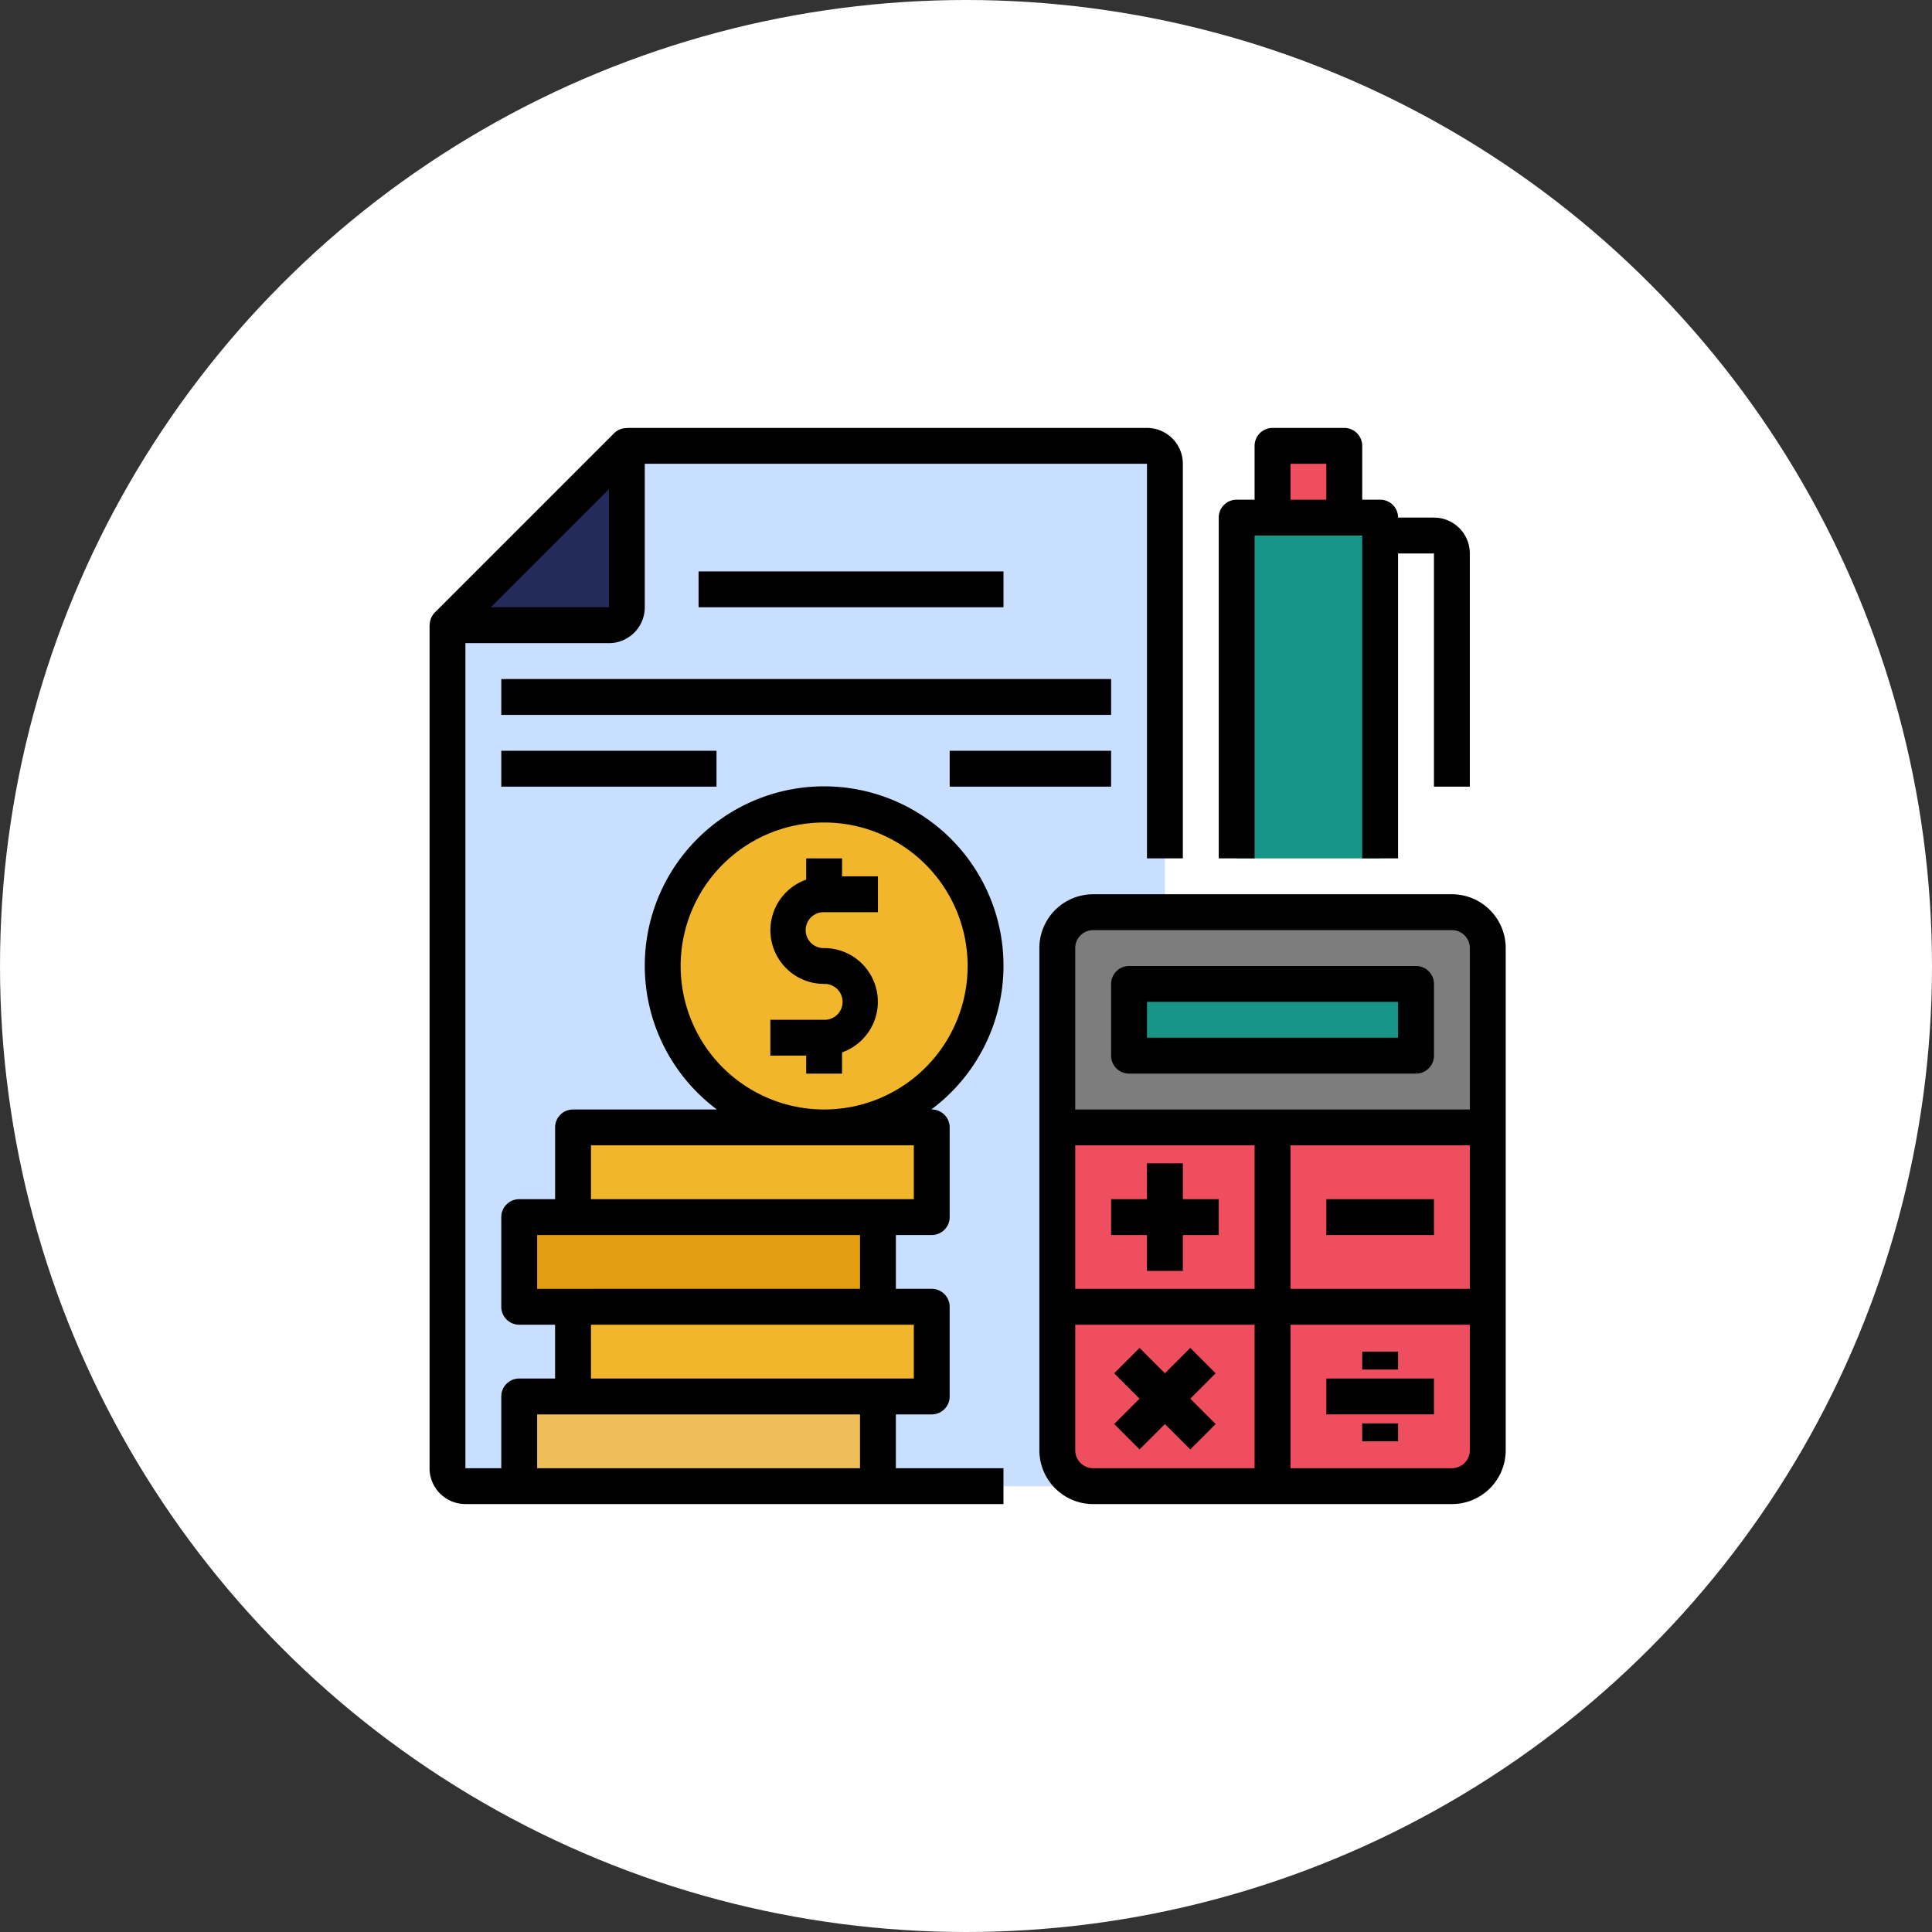 <svg xmlns="http://www.w3.org/2000/svg" width="132.136" height="132.136" viewBox="0 0 132.136 132.136">
  <rect x="0" y="0" width="132.136" height="132.136" fill="#333333" stroke="none"/>
  <g id="Grupo_1000272" data-name="Grupo 1000272" transform="translate(-1220.5 -4762)">
    <g id="Grupo_1000265" data-name="Grupo 1000265" transform="translate(1220.5 4762)">
      <ellipse id="Elipse_5516" data-name="Elipse 5516" cx="66.068" cy="66.068" rx="66.068" ry="66.068" transform="translate(0 0)" fill="#fff"/>
      <g id="deuda" transform="translate(29.378 29.267)">
        <path id="Trazado_126727" data-name="Trazado 126727" d="M15.267,3H50.841a1.227,1.227,0,0,1,1.227,1.227v68.7a1.227,1.227,0,0,1-1.227,1.227H4.227A1.227,1.227,0,0,1,3,72.922V15.267Z" transform="translate(-1.773 -1.773)" fill="#c9dfff"/>
        <path id="Trazado_126728" data-name="Trazado 126728" d="M10,41H34.534v6.133H10Z" transform="translate(-0.186 6.841)" fill="#f1b62b"/>
        <path id="Trazado_126729" data-name="Trazado 126729" d="M7,46H31.534v6.133H7Z" transform="translate(-0.867 7.975)" fill="#e39d10"/>
        <path id="Trazado_126730" data-name="Trazado 126730" d="M10,51H34.534v6.133H10Z" transform="translate(-0.186 9.108)" fill="#f1b62b"/>
        <path id="Trazado_126731" data-name="Trazado 126731" d="M7,56H31.534v6.133H7Z" transform="translate(-0.867 10.242)" fill="#f0be59"/>
        <path id="Trazado_126732" data-name="Trazado 126732" d="M49,3h4.907V7.907H49Z" transform="translate(8.655 -1.773)" fill="#ee4e5d"/>
        <path id="Trazado_126733" data-name="Trazado 126733" d="M15.267,14.04V3L3,15.267H14.04A1.227,1.227,0,0,0,15.267,14.04Z" transform="translate(-1.773 -1.773)" fill="#222b5a"/>
        <path id="Trazado_126734" data-name="Trazado 126734" d="M63.987,29H39.453A2.453,2.453,0,0,0,37,31.453V43.72H66.441V31.453A2.453,2.453,0,0,0,63.987,29Zm-2.453,9.814H41.907V33.907H61.534Z" transform="translate(5.934 4.121)" fill="#7d7d7d"/>
        <path id="Trazado_126735" data-name="Trazado 126735" d="M51.72,41H37V63.081a2.453,2.453,0,0,0,2.453,2.453H63.987a2.453,2.453,0,0,0,2.453-2.453V41Z" transform="translate(5.934 6.841)" fill="#ee4e5d"/>
        <path id="Trazado_126736" data-name="Trazado 126736" d="M41,33H60.627v4.907H41Z" transform="translate(6.841 5.028)" fill="#179587"/>
        <ellipse id="Elipse_5048" data-name="Elipse 5048" cx="11.185" cy="10.978" rx="11.185" ry="10.978" transform="translate(15.741 25.732)" fill="#f1b62b"/>
        <path id="Trazado_126737" data-name="Trazado 126737" d="M47,7h9.814V30.307H47Z" transform="translate(8.201 -0.867)" fill="#179587"/>
        <path id="Trazado_126738" data-name="Trazado 126738" d="M54,57.5h2.453v1.227H54Z" transform="translate(9.788 10.582)"/>
        <path id="Trazado_126739" data-name="Trazado 126739" d="M54,53.5h2.453v1.227H54Z" transform="translate(9.788 9.675)"/>
        <path id="Trazado_126740" data-name="Trazado 126740" d="M64.214,28H39.68A3.68,3.68,0,0,0,36,31.68V66.028a3.68,3.68,0,0,0,3.68,3.68H64.214a3.68,3.68,0,0,0,3.68-3.68V31.68A3.68,3.68,0,0,0,64.214,28ZM39.68,30.453H64.214a1.227,1.227,0,0,1,1.227,1.227V42.72H38.453V31.68A1.227,1.227,0,0,1,39.68,30.453Zm13.494,14.72H65.441v9.814H53.174ZM50.72,54.987H38.453V45.174H50.72ZM38.453,66.028V57.441H50.72v9.814H39.68A1.227,1.227,0,0,1,38.453,66.028Zm25.761,1.227H53.174V57.441H65.441v8.587A1.227,1.227,0,0,1,64.214,67.254Z" transform="translate(5.708 3.894)"/>
        <path id="Trazado_126741" data-name="Trazado 126741" d="M41.227,39.36H60.854a1.227,1.227,0,0,0,1.227-1.227V33.227A1.227,1.227,0,0,0,60.854,32H41.227A1.227,1.227,0,0,0,40,33.227v4.907A1.227,1.227,0,0,0,41.227,39.36Zm1.227-4.907H59.627v2.453H42.453Z" transform="translate(6.615 4.801)"/>
        <path id="Trazado_126742" data-name="Trazado 126742" d="M40,47.907h2.453V50.36h2.453V47.907H47.36V45.453H44.907V43H42.453v2.453H40Z" transform="translate(6.615 7.295)"/>
        <path id="Trazado_126743" data-name="Trazado 126743" d="M52,45h7.36v2.453H52Z" transform="translate(9.335 7.748)"/>
        <path id="Trazado_126744" data-name="Trazado 126744" d="M47.11,55.028l-1.735-1.735-1.735,1.735-1.735-1.735-1.735,1.735,1.735,1.735L40.172,58.5l1.735,1.735L43.641,58.5l1.735,1.735L47.11,58.5l-1.735-1.735Z" transform="translate(6.654 9.628)"/>
        <path id="Trazado_126745" data-name="Trazado 126745" d="M52,55h7.36v2.453H52Z" transform="translate(9.335 10.015)"/>
        <path id="Trazado_126746" data-name="Trazado 126746" d="M41.254,38.8a12.267,12.267,0,1,0-19.6,9.814H11.814a1.227,1.227,0,0,0-1.227,1.227v4.907H8.133a1.227,1.227,0,0,0-1.227,1.227v6.133a1.227,1.227,0,0,0,1.227,1.227h2.453v3.68H8.133a1.227,1.227,0,0,0-1.227,1.227v4.907H4.453V16.72h9.814a2.453,2.453,0,0,0,2.453-2.453V4.453H51.068V31.441h2.453V4.453A2.453,2.453,0,0,0,51.068,2H15.494v.011a1.218,1.218,0,0,0-.867.348L2.359,14.626a1.216,1.216,0,0,0-.348.867H2V73.149A2.453,2.453,0,0,0,4.453,75.6h36.8V73.149h-7.36v-3.68h2.453a1.227,1.227,0,0,0,1.227-1.227V62.108a1.227,1.227,0,0,0-1.227-1.227H33.894V57.2h2.453a1.227,1.227,0,0,0,1.227-1.227V49.841a1.227,1.227,0,0,0-1.227-1.227h-.032A12.242,12.242,0,0,0,41.254,38.8ZM14.267,6.188v8.079H6.188ZM9.36,73.149v-3.68H31.441v3.68Zm25.761-6.133H13.04v-3.68H35.121ZM11.814,60.882H9.36V57.2H31.441v3.68Zm23.307-9.814v3.68H13.04v-3.68ZM19.174,38.8a9.814,9.814,0,1,1,9.814,9.814A9.814,9.814,0,0,1,19.174,38.8Z" transform="translate(-2 -2)"/>
        <path id="Trazado_126747" data-name="Trazado 126747" d="M25.907,26H23.453v1.452a3.672,3.672,0,0,0,1.227,7.134,1.227,1.227,0,1,1,0,2.453H21v2.453h2.453V40.72h2.453V39.268a3.672,3.672,0,0,0-1.227-7.134,1.227,1.227,0,1,1,0-2.453h3.68V27.227H25.907Z" transform="translate(2.307 3.441)"/>
        <path id="Trazado_126748" data-name="Trazado 126748" d="M54.587,2H49.68a1.227,1.227,0,0,0-1.227,1.227v3.68H47.227A1.227,1.227,0,0,0,46,8.133V31.441h2.453V9.36h7.36V31.441h2.453V10.587H60.72V26.534h2.453V10.587A2.453,2.453,0,0,0,60.72,8.133H58.267A1.227,1.227,0,0,0,57.04,6.907H55.814V3.227A1.227,1.227,0,0,0,54.587,2Zm-3.68,2.453H53.36V6.907H50.907Z" transform="translate(7.975 -2)"/>
        <path id="Trazado_126749" data-name="Trazado 126749" d="M17,10H37.854v2.453H17Z" transform="translate(1.4 -0.186)"/>
        <path id="Trazado_126750" data-name="Trazado 126750" d="M6,16H47.708v2.453H6Z" transform="translate(-1.093 1.174)"/>
        <path id="Trazado_126751" data-name="Trazado 126751" d="M6,20H20.72v2.453H6Z" transform="translate(-1.093 2.081)"/>
        <path id="Trazado_126752" data-name="Trazado 126752" d="M31,20H42.04v2.453H31Z" transform="translate(4.574 2.081)"/>
      </g>
    </g>
  </g>
</svg>
